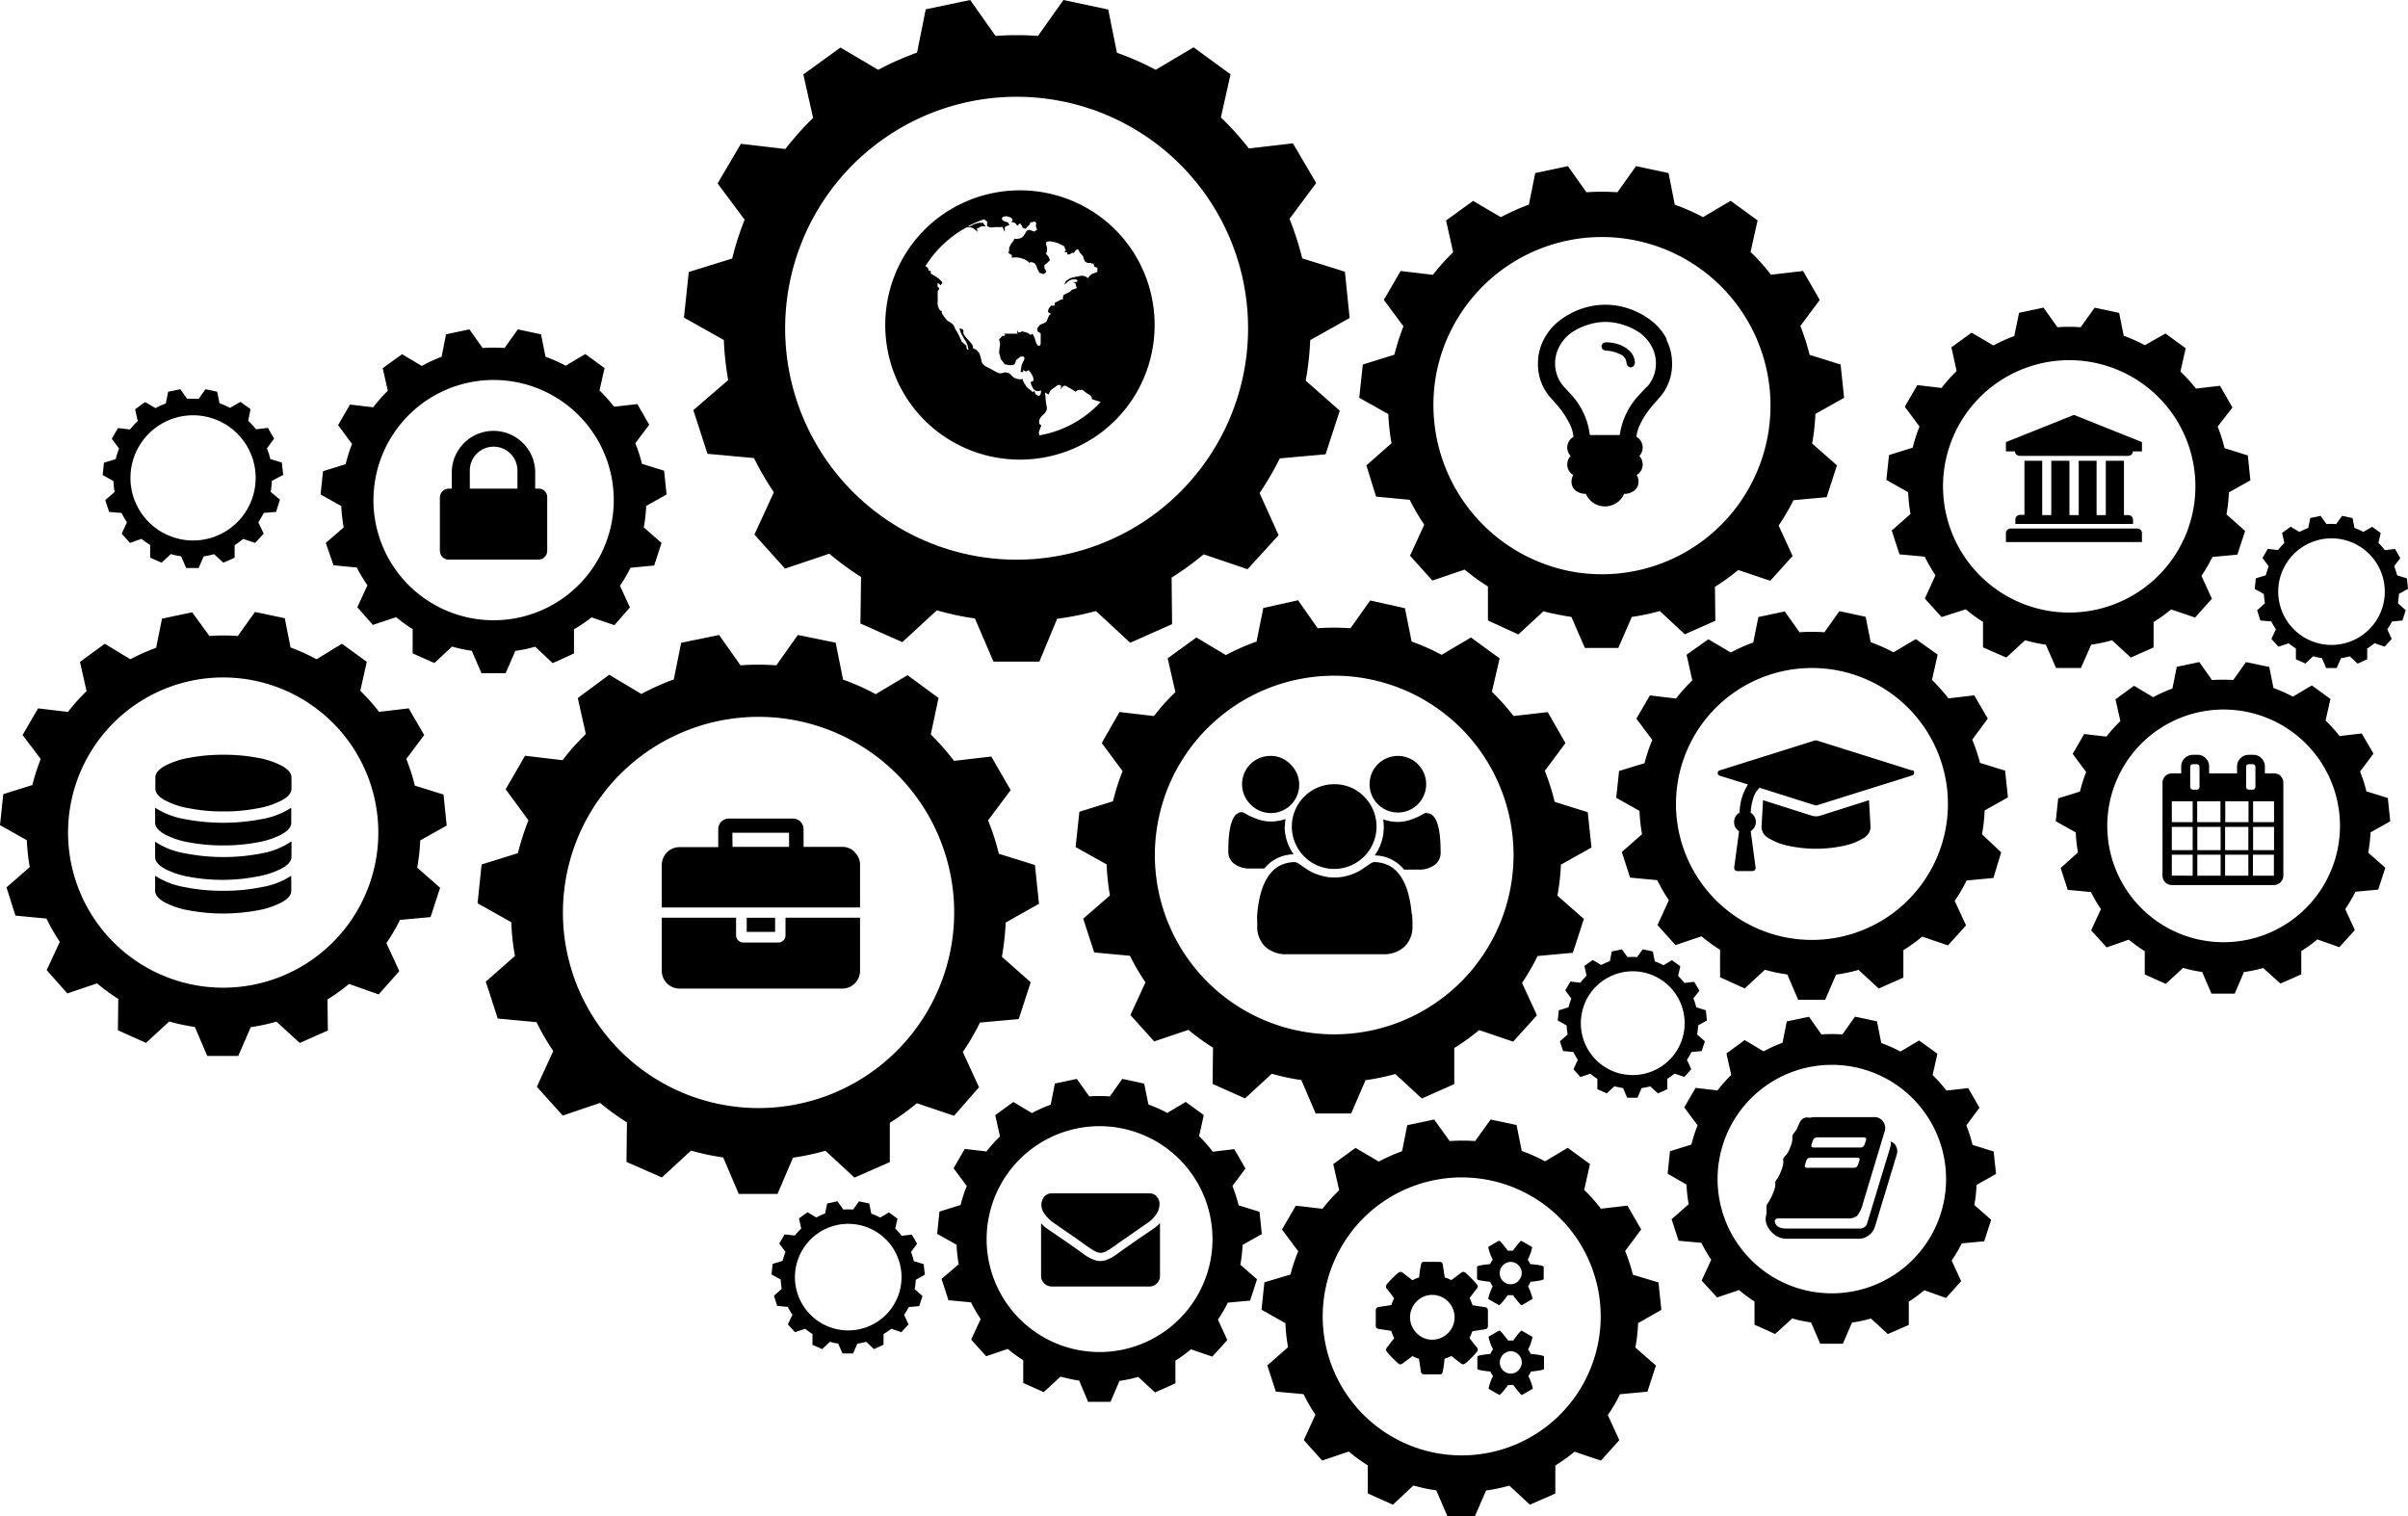 <svg xmlns="http://www.w3.org/2000/svg" viewBox="0 0 310.45 195.52" aria-labelledby="svg-gears-title svg-gears-desc">
  <title id="svg-gears-title">Remote-Learner Gears Graphic</title>
  <desc id="svg-gears-desc">A group of connected gears representing Remote-Learner&apos;s custom solutions.</desc>
    <g class="rl-gears">
        <path class="rl-gear" id="gear1" d="M142.88 1.24L144 6.8a37.33 37.33 0 0 1 5 2.2l4.88-2.9 4.77 3.48-1.25 5.56a37.34 37.34 0 0 1 3.61 4l5.68-.66 3 5.12-3.44 4.61a38.85 38.85 0 0 1 1.64 5.1l5.5 1.72L174 41l-5.08 2.85a39.1 39.1 0 0 1-.58 5.23l4.39 3.87-1.83 5.62-5.9.53a38.1 38.1 0 0 1-2.61 4.47l2.45 5.43-4 4.39-5.66-1.92a37.61 37.61 0 0 1-4.13 3l.06 6-5.4 2.4-4.42-4.09a37.53 37.53 0 0 1-5 1L134 85.3h-5.92l-2.39-5.56c-.82-.12-1.65-.26-2.47-.44s-1.64-.38-2.44-.61l-4.45 4.1-5.4-2.4.08-6a36.82 36.82 0 0 1-4.09-3l-5.71 1.92-3.95-4.39 2.51-5.45a37.21 37.21 0 0 1-2.56-4.41l-6-.55-1.82-5.63L93.88 49a38.41 38.41 0 0 1-.56-5.16l-5.14-2.89.62-5.88 5.6-1.74a37.51 37.51 0 0 1 1.6-5l-3.48-4.68 3-5.11 5.73.67a37.73 37.73 0 0 1 3.58-4l-1.26-5.61 4.78-3.47L113.23 9a37.93 37.93 0 0 1 5-2.22l1.12-5.58 5.73-1.2 3.27 4.63a38.41 38.41 0 0 1 5.47 0L137.1 0l5.78 1.23zm-18 70.27a29.84 29.84 0 1 0-23-35.4 29.83 29.83 0 0 0 23 35.4z"/>
        <path class="rl-gear" id="gear2" d="M107.75 82.91l.94 4.71a30.65 30.65 0 0 1 4.21 1.88l4.1-2.45 4 2.94-1 4.7a31.75 31.75 0 0 1 3 3.41l4.8-.56 2.5 4.33-2.91 3.9a32.31 32.31 0 0 1 1.39 4.31l4.65 1.45.52 5-4.29 2.41a35.15 35.15 0 0 1-.49 4.42l3.71 3.28-1.54 4.75-5 .45a30.26 30.26 0 0 1-2.21 3.79l2.09 4.55-3.22 3.68-4.79-1.62a31.86 31.86 0 0 1-3.49 2.52v5.07l-4.56 2-3.74-3.46a32.69 32.69 0 0 1-4.18.89l-2 4.67h-5l-2-4.7c-.69-.1-1.39-.22-2.09-.37s-1.38-.32-2.06-.51l-3.76 3.46-4.56-2 .06-5.1a31.78 31.78 0 0 1-3.46-2.51l-4.82 1.63-3.34-3.71 2.12-4.61a31.31 31.31 0 0 1-2.16-3.72l-5-.47-1.54-4.76 3.76-3.3a30 30 0 0 1-.47-4.36l-4.35-2.44.52-5 4.68-1.46a33.27 33.27 0 0 1 1.36-4.24l-2.94-4 2.5-4.32 4.84.57a30.34 30.34 0 0 1 3-3.37L74.49 90l4.05-3 4.15 2.47a31.91 31.91 0 0 1 4.18-1.87l.95-4.73 4.89-1 2.76 3.91a32.38 32.38 0 0 1 4.62 0l2.77-3.91 4.89 1zm-15.21 59.4a25.22 25.22 0 1 0-19.41-29.92 25.21 25.21 0 0 0 19.41 29.92z"/>
        <path class="rl-gear" id="gear3" d="M181.13 78.4l.86 4.31a29.33 29.33 0 0 1 3.87 1.72l3.78-2.24 3.7 2.7-1 4.3a30.69 30.69 0 0 1 2.8 3.13l4.4-.51 2.29 4-2.67 3.57a28.4 28.4 0 0 1 1.27 4l4.27 1.34.48 4.55-3.94 2.21a29.52 29.52 0 0 1-.45 4l3.41 3-1.42 4.36-4.55.42a29.15 29.15 0 0 1-2 3.47l1.92 4.17-3.07 3.4-4.38-1.49a27.72 27.72 0 0 1-3.21 2.31v4.65l-4.18 1.86-3.43-3.16a28.92 28.92 0 0 1-3.83.8l-1.85 4.29h-4.58l-1.85-4.31c-.64-.09-1.28-.2-1.92-.34s-1.27-.29-1.89-.47l-3.45 3.18-4.18-1.87.06-4.67a29.13 29.13 0 0 1-3.17-2.3l-4.42 1.49-3.06-3.4 1.94-4.22a28.39 28.39 0 0 1-2-3.42l-4.61-.43-1.42-4.35 3.45-3a29.48 29.48 0 0 1-.43-4l-4-2.24.49-4.55 4.33-1.35a29.39 29.39 0 0 1 1.24-3.89l-2.69-3.62 2.29-4 4.44.52a29.07 29.07 0 0 1 2.77-3.09l-1-4.35 3.7-2.69 3.81 2.27a28 28 0 0 1 3.95-1.74l.87-4.33 4.48-1 2.53 3.61a29.86 29.86 0 0 1 4.23 0l2.54-3.58 4.48 1zm-13.94 54.45a23.12 23.12 0 1 0-17.79-27.43 23.11 23.11 0 0 0 17.79 27.43z"/>
        <path class="rl-gear" id="gear4" d="M215.12 22.34l.8 4.05a26.53 26.53 0 0 1 3.64 1.61l3.56-2.11 3.48 2.53-.91 4.06a26.17 26.17 0 0 1 2.63 2.94l4.14-.48 2.15 3.73-2.5 3.36a28.25 28.25 0 0 1 1.19 3.72l4 1.25.45 4.29-3.7 2.08a27.74 27.74 0 0 1-.42 3.81l3.2 2.82-1.33 4.1-4.28.39a27.93 27.93 0 0 1-1.91 3.27l1.8 3.92-2.88 3.2-4.13-1.39a28 28 0 0 1-3 2.17l.05 4.37-3.94 1.75-3.22-3a27.56 27.56 0 0 1-3.61.76l-1.74 4h-4.31l-1.74-4c-.6-.09-1.2-.19-1.81-.32s-1.19-.22-1.78-.42l-3.25 3-3.92-1.8v-4.39a26.7 26.7 0 0 1-3-2.17l-4.16 1.41-2.88-3.2 1.83-4a27.7 27.7 0 0 1-1.87-3.21l-4.34-.41-1.25-4.03 3.24-2.85a27.72 27.72 0 0 1-.41-3.76l-3.75-2.11.46-4.28 4.07-1.27a29.46 29.46 0 0 1 1.17-3.66l-2.53-3.4 2.16-3.73 4.17.49a27.9 27.9 0 0 1 2.61-2.91l-.92-4.09 3.49-2.53 3.58 2.1a29.23 29.23 0 0 1 3.61-1.62l.82-4.07 4.21-.89 2.39 3.37a29.37 29.37 0 0 1 4 0l2.39-3.37 4.22.9zm-11.76 51.47a21.74 21.74 0 1 0-18.1-26.05 21.85 21.85 0 0 0 18.1 26.05z"/>
        <path class="rl-gear" id="gear5" d="M240.53 79.53l.65 3.27a21.38 21.38 0 0 1 2.93 1.3l2.89-1.7 2.81 2-.73 3.26a22.81 22.81 0 0 1 2.12 2.38l3.33-.39 1.74 3-2 2.71a22.29 22.29 0 0 1 1 3l3.24 1 .36 3.45-3 1.68a21.52 21.52 0 0 1-.34 3.07l2.47 2.34-1 3.3-3.45.32a21.53 21.53 0 0 1-1.54 2.63l1.46 3.16-2.33 2.58-3.32-1.13a23 23 0 0 1-2.43 1.75v3.53l-3.18 1.41-2.6-2.4a21.31 21.31 0 0 1-2.9.61l-1.4 3.25h-3.48l-1.4-3.27c-.48-.07-1-.15-1.45-.25s-1-.23-1.44-.36l-2.61 2.41-3.17-1.44v-3.54a22.92 22.92 0 0 1-2.4-1.74l-3.35 1.13-2.32-2.58 1.47-3.2a22.32 22.32 0 0 1-1.5-2.59l-3.5-.33-1.07-3.3 2.61-2.3a21.6 21.6 0 0 1-.33-3l-3-1.69.37-3.46 3.28-1a22.08 22.08 0 0 1 1-3l-2.05-2.74 1.74-3 3.37.4a22.31 22.31 0 0 1 2.1-2.34l-.74-3.3 2.81-2 2.89 1.71a22.89 22.89 0 0 1 2.9-1.3l.66-3.28 3.4-.72 1.9 2.69a21.5 21.5 0 0 1 3.21 0l1.93-2.72 3.4.73zM230 120.81A17.53 17.53 0 1 0 216.46 100 17.53 17.53 0 0 0 230 120.81z"/>
        <path class="rl-gear" id="gear6" d="M273.2 40.29l.6 3a20.27 20.27 0 0 1 2.72 1.22l2.66-1.51 2.61 1.9-.68 3a20.5 20.5 0 0 1 2 2.2l3.1-.36 1.61 2.79-1.91 2.47a20.45 20.45 0 0 1 .89 2.78l3 .94.33 3.21-2.77 1.55a21.22 21.22 0 0 1-.31 2.85l2.4 2.12-1 3.06-3.21.3a21 21 0 0 1-1.42 2.44l1.35 2.94-2.17 2.43-3.09-1.05a19.91 19.91 0 0 1-2.26 1.63v3.27l-2.94 1.31-2.42-2.23a20.41 20.41 0 0 1-2.69.57l-1.31 3h-3.22l-1.31-3q-.68-.1-1.35-.24c-.45-.1-.89-.21-1.33-.33l-2.42 2.23-3-1.31v-3.29a20.77 20.77 0 0 1-2.23-1.62l-3.11 1-2.16-2.39 1.37-3a22 22 0 0 1-1.39-2.4l-3.25-.3-1-3.07 2.42-2.13a21.75 21.75 0 0 1-.3-2.81l-2.81-1.58.34-3.21 3.05-.95a22.3 22.3 0 0 1 .88-2.73l-1.9-2.55 1.62-2.79 3.12.37a20.22 20.22 0 0 1 1.95-2.18l-.68-3.06 2.6-1.89 2.82 1.65a20.28 20.28 0 0 1 2.69-1.21l.62-3 3.15-.67 1.79 2.53a21 21 0 0 1 3 0l1.8-2.52 3.15.67zm-9.82 38.33a16.27 16.27 0 1 0-12.52-19.31 16.28 16.28 0 0 0 12.52 19.31z"/>
        <path class="rl-gear" id="gear7" d="M292.55 85.92l.56 2.79a20 20 0 0 1 2.5 1.11l2.44-1.45 2.4 1.75-.63 2.78a19.31 19.31 0 0 1 1.81 2l2.85-.33 1.52 2.59-1.73 2.32a18.49 18.49 0 0 1 .82 2.55l2.76.86.31 3-2.54 1.43a19.65 19.65 0 0 1-.3 2.62l2.21 1.94-.92 2.82-2.94.27a20 20 0 0 1-1.31 2.25l1.24 2.7-2 2.2-2.84-1a17.05 17.05 0 0 1-2.07 1.5v3l-2.69 1.19-2.22-2a18.83 18.83 0 0 1-2.48.52l-1.19 2.78h-3l-1.2-2.79c-.41-.06-.82-.13-1.24-.22s-.82-.19-1.22-.31l-2.23 2.06-2.71-1.21v-3a18.81 18.81 0 0 1-2.05-1.49l-2.86 1-2-2.2 1.26-2.74a17.26 17.26 0 0 1-1.28-2.2l-3-.28-.91-2.82 2.23-2a18.51 18.51 0 0 1-.28-2.58l-2.58-1.45.31-2.95 2.81-.87a19 19 0 0 1 .8-2.52l-1.74-2.34 1.48-2.56 2.87.33a18.9 18.9 0 0 1 1.8-2l-.63-2.81 2.39-1.74 2.47 1.47a19.15 19.15 0 0 1 2.48-1.12l.56-2.8 2.9-.61 1.64 2.32a20.88 20.88 0 0 1 2.74 0l1.64-2.32 2.9.62zm-9 35.23A15 15 0 1 0 272 103.4a15 15 0 0 0 11.53 17.75z"/>
        <path class="rl-gear" id="gear8" d="M303.3 66.79l.25 1.28a10 10 0 0 1 1.15.51l1.13-.66 1.1.8-.29 1.28a9.18 9.18 0 0 1 .83.93l1.31-.15.67 1.17-.79 1.05a8 8 0 0 1 .38 1.17l1.27.4.14 1.35-1.17.65a9.94 9.94 0 0 1-.13 1.21l1 .89-.41 1.33-1.35.13a8.2 8.2 0 0 1-.61 1l.57 1.24-.91 1-1.3-.44a7.84 7.84 0 0 1-.95.68V85l-1.24.56-1-.94a10.46 10.46 0 0 1-1.14.24l-.55 1.27h-1.36l-.55-1.28-.57-.1-.56-.14-1 .94L296 85v-1.38a10.72 10.72 0 0 1-.94-.68l-1.31.44-.91-1 .58-1.25a8.69 8.69 0 0 1-.59-1l-1.41-.13-.42-1.32 1-.9a9.41 9.41 0 0 1-.13-1.19l-1.18-.66.14-1.36 1.29-.4a9.07 9.07 0 0 1 .37-1.15l-.8-1.08.68-1.17 1.32.15a10.17 10.17 0 0 1 .82-.92l-.29-1.29 1.1-.8 1.13.67a11.64 11.64 0 0 1 1.14-.51l.26-1.28 1.33-.28.76 1.06a8.69 8.69 0 0 1 1.25 0l.76-1.06 1.33.28zM299.16 83a6.87 6.87 0 1 0-5.29-8.15 6.87 6.87 0 0 0 5.29 8.15z"/>
        <path class="rl-gear" id="gear9" d="M213.1 122.7l.25 1.25a8.67 8.67 0 0 1 1.12.5l1.09-.65 1.07.78-.28 1.25a8.66 8.66 0 0 1 .81.9l1.27-.14.67 1.14-.78 1a7.58 7.58 0 0 1 .37 1.14l1.24.39.13 1.31-1.13.64a9.67 9.67 0 0 1-.13 1.18l1 .86-.41 1.26-1.32.13a7.65 7.65 0 0 1-.58 1l.55 1.21-.88 1-1.27-.43a9.93 9.93 0 0 1-.93.67v1.34l-1.21.54-1-.91a8.09 8.09 0 0 1-1.11.23l-.53 1.24h-1.33l-.53-1.25a5.48 5.48 0 0 1-.56-.1 4.72 4.72 0 0 1-.54-.13l-1 .92-1.21-.54v-1.33a8.52 8.52 0 0 1-.91-.67l-1.28.43-.89-1 .56-1.22a9.75 9.75 0 0 1-.57-1l-1.33-.13-.41-1.26 1-.87a9 9 0 0 1-.13-1.16l-1.15-.65.14-1.31 1.25-.39a9.94 9.94 0 0 1 .36-1.13l-.78-1.05.66-1.14 1.29.15a8.57 8.57 0 0 1 .8-.9l-.28-1.26 1.07-.77 1.1.65a9.19 9.19 0 0 1 1.11-.5l.25-1.25 1.3-.27.73 1a8.42 8.42 0 0 1 1.23 0l.73-1 1.3.27zm-4 15.76a6.69 6.69 0 1 0-5.14-7.94 6.69 6.69 0 0 0 5.1 7.94z"/>
        <path class="rl-gear" id="gear10" d="M242 131.73l.54 2.75a17.67 17.67 0 0 1 2.47 1.1l2.41-1.43 2.36 1.71-.62 2.75a18.61 18.61 0 0 1 1.78 2l2.81-.32 1.45 2.53-1.69 2.27a20 20 0 0 1 .8 2.52l2.72.85.31 2.9-2.51 1.41a19.19 19.19 0 0 1-.29 2.59l2.17 1.91-.9 2.77-2.9.27a18 18 0 0 1-1.29 2.21l1.22 2.66-1.95 2.17-2.8-1a18.16 18.16 0 0 1-2 1.47v3l-2.7 1.18-2.18-2a18.25 18.25 0 0 1-2.44.52l-1.18 2.73h-2.92l-1.18-2.75c-.41-.05-.82-.13-1.22-.21s-.81-.19-1.21-.3l-2.2 2-2.66-1.19v-3a18.64 18.64 0 0 1-2-1.47l-2.82.95-2-2.17 1.24-2.69a18.22 18.22 0 0 1-1.27-2.18l-2.94-.27-.9-2.78 2.2-1.93a19.35 19.35 0 0 1-.28-2.54l-2.43-1.39.3-2.9 2.76-.86a18.41 18.41 0 0 1 .8-2.48l-1.72-2.31 1.46-2.52 2.83.33a17.4 17.4 0 0 1 1.77-2l-.62-2.77 2.36-1.72 2.43 1.45a19.14 19.14 0 0 1 2.44-1.1l.55-2.76 2.86-.6 1.61 2.28a18.73 18.73 0 0 1 2.7 0l1.62-2.29 2.86.61zm-8.89 34.7A14.73 14.73 0 1 0 221.75 149a14.74 14.74 0 0 0 11.34 17.43z"/>
        <path class="rl-gear" id="gear11" d="M195.52 145.05l.67 3.34a21.78 21.78 0 0 1 3 1.34l2.93-1.74 2.87 2.09-.75 3.34a21.58 21.58 0 0 1 2.16 2.42l3.42-.4 1.77 3.08-2.07 2.77a22.76 22.76 0 0 1 1 3.06l3.3 1 .37 3.53-3 1.71a21.38 21.38 0 0 1-.35 3.15l2.65 2.32-1.1 3.37-3.53.33a21.73 21.73 0 0 1-1.57 2.69l1.48 3.23-2.37 2.64-3.4-1.15a23.89 23.89 0 0 1-2.48 1.78v3.61l-3.28 1.44-2.65-2.46a21.18 21.18 0 0 1-3 .63l-1.44 3.32h-3.54l-1.44-3.34c-.5-.07-1-.15-1.49-.26s-1-.23-1.46-.36l-2.64 2.47-3.24-1.45v-3.62a21.57 21.57 0 0 1-2.45-1.78l-3.43 1.16-2.37-2.64 1.5-3.27a22.49 22.49 0 0 1-1.53-2.65l-3.58-.33-1.09-3.38 2.67-2.35a22.64 22.64 0 0 1-.34-3.09l-3.08-1.74.37-3.53 3.36-1a22.48 22.48 0 0 1 1-3l-2.09-2.81 1.78-3.07 3.44.4a22.2 22.2 0 0 1 2.15-2.39l-.76-3.37 2.87-2.09 3 1.76a22 22 0 0 1 3-1.33l.67-3.36 3.47-.73 2 2.78a22.44 22.44 0 0 1 3.28 0l2-2.78 3.47.74zm-10.81 42.2A17.92 17.92 0 1 0 170.92 166a17.92 17.92 0 0 0 13.79 21.25z"/>
        <path class="rl-gear" id="gear12" d="M147.51 139.69l.55 2.71a19 19 0 0 1 2.43 1.09l2.38-1.42 2.33 1.7-.61 2.72a16.41 16.41 0 0 1 1.76 2l2.78-.33 1.44 2.5-1.68 2.25a19.52 19.52 0 0 1 .8 2.49l2.69.84.3 2.87-2.48 1.39a18.75 18.75 0 0 1-.29 2.56l2.15 1.88-.89 2.75-2.87.26a17 17 0 0 1-1.28 2.19l1.21 2.63-1.93 2.14-2.76-.94a19.18 19.18 0 0 1-2 1.46v2.92l-2.63 1.18-2.16-2a19.62 19.62 0 0 1-2.42.51l-1.16 2.7h-2.89l-1.15-2.74c-.41-.06-.81-.13-1.21-.22s-.8-.18-1.19-.29l-2.17 2-2.64-1.18v-2.94a17.87 17.87 0 0 1-2-1.45l-2.78.94-1.93-2.14 1.22-2.66a20 20 0 0 1-1.25-2.15l-2.9-.27-.89-2.75 2.21-1.89a17.36 17.36 0 0 1-.27-2.51l-2.51-1.41.3-2.87 2.73-.85a18 18 0 0 1 .79-2.45l-1.7-2.28 1.44-2.5 2.8.33a18.94 18.94 0 0 1 1.74-1.94l-.61-2.74 2.33-1.7 2.4 1.43a18 18 0 0 1 2.42-1.08l.54-2.73 2.83-.6 1.6 2.26a19.68 19.68 0 0 1 2.66 0l1.6-2.26 2.82.61zM138.73 174a14.56 14.56 0 1 0-11.21-17.27A14.55 14.55 0 0 0 138.73 174z"/>
        <path class="rl-gear" id="gear13" d="M112.07 155.19l.26 1.28a10.83 10.83 0 0 1 1.15.51l1.12-.66 1.11.8-.29 1.28a8.11 8.11 0 0 1 .83.93l1.31-.15.68 1.18-.79 1.06a8.07 8.07 0 0 1 .37 1.18l1.27.39.14 1.36-1.17.66a8.3 8.3 0 0 1-.13 1.2l1 .89-.42 1.3-1.35.12a9.69 9.69 0 0 1-.6 1l.57 1.24-.92 1-1.3-.44a9.11 9.11 0 0 1-1 .68v1.38l-1.24.56-1-.94a10.46 10.46 0 0 1-1.14.24l-.55 1.27h-1.36l-.56-1.28-.57-.1-.49-.13-1 .94-1.25-.55V172a9.4 9.4 0 0 1-.94-.68l-1.32.44-.91-1 .58-1.26a7.83 7.83 0 0 1-.59-1l-1.37-.13-.42-1.3 1-.9a7.87 7.87 0 0 1-.12-1.19l-1.19-.66.14-1.36 1.29-.4a8.58 8.58 0 0 1 .37-1.15l-.8-1.08.68-1.18 1.32.15a9 9 0 0 1 .83-.91l-.29-1.3 1.1-.8 1.13.68a9.74 9.74 0 0 1 1.14-.52l.26-1.28 1.33-.29.76 1.07a8.83 8.83 0 0 1 1.26 0l.75-1.06 1.33.28zm-4.14 16.19a6.87 6.87 0 1 0-5.29-8.15 6.86 6.86 0 0 0 5.29 8.15z"/>
        <path class="rl-gear" id="gear14" d="M36.72 79.74l.74 3.74A25.84 25.84 0 0 1 40.81 85l3.27-2 3.21 2.33-.84 3.73a26 26 0 0 1 2.42 2.72l3.82-.45 2 3.44-2.31 3.09a24 24 0 0 1 1.1 3.43l3.7 1.15.41 4-3.41 1.91a26.5 26.5 0 0 1-.39 3.52l2.95 2.59-1.23 3.78-3.94.36a25.67 25.67 0 0 1-1.75 3l1.66 3.61-2.66 3-3.82-1.35a24.76 24.76 0 0 1-2.78 2l.05 4-3.63 1.61-3-2.75a24.67 24.67 0 0 1-3.31.71l-1.61 3.71h-4l-1.6-3.73c-.55-.08-1.11-.18-1.66-.3s-1.1-.25-1.64-.41l-3 2.76-3.62-1.62.05-4.05a24.55 24.55 0 0 1-2.74-2l-3.83 1.29-2.66-3 1.69-3.65a25 25 0 0 1-1.72-3l-4-.38-1.15-3.64 3-2.62a24.91 24.91 0 0 1-.38-3.46L0 106.39l.42-4 3.75-1.17a26.35 26.35 0 0 1 1.08-3.36l-2.34-3.09 2-3.44 3.85.46a24.53 24.53 0 0 1 2.4-2.68l-.85-3.77 3.2-2.34 3.3 2a25.25 25.25 0 0 1 3.32-1.48l.76-3.76 3.88-.82L27 82a24.84 24.84 0 0 1 3.66 0l2.21-3.1 3.88.82zm-12.09 47.17a20 20 0 1 0-15.41-23.76 20 20 0 0 0 15.41 23.76z"/>
        <path class="rl-gear" id="gear15" d="M69.76 43.14l.57 2.86a19.54 19.54 0 0 1 2.6 1.15l2.53-1.5 2.48 1.81-.65 2.88a20.73 20.73 0 0 1 1.88 2.1l3-.34 1.53 2.66-1.79 2.39a18.59 18.59 0 0 1 .85 2.65l2.86.89.32 3.06-2.63 1.48A19.54 19.54 0 0 1 83 68l2.29 2-.95 2.91-3.05.29a19.84 19.84 0 0 1-1.36 2.32l1.28 2.8-2 2.28-2.94-1A20.57 20.57 0 0 1 74 81.14v3.11l-2.75 1.25L69 83.38a18.48 18.48 0 0 1-2.56.54l-1.25 2.87h-3.12l-1.24-2.88c-.43-.07-.85-.14-1.28-.23s-.85-.2-1.27-.32L56 85.49l-2.8-1.25v-3.13a19.24 19.24 0 0 1-2.13-1.54l-3 1-2-2.28 1.3-2.83A20.07 20.07 0 0 1 46 73.17l-3-.29L42 70l2.31-2a21.53 21.53 0 0 1-.31-2.75l-2.67-1.5.32-3 2.91-.9a20.35 20.35 0 0 1 .83-2.61l-1.8-2.43 1.53-2.65 3 .35A19.32 19.32 0 0 1 50 50.38l-.66-2.91 2.49-1.8 2.55 1.51A21.18 21.18 0 0 1 56.93 46l.58-2.9 3-.64 1.71 2.41a19.09 19.09 0 0 1 2.83 0l1.71-2.4 3 .64zm-9.35 36.49a15.49 15.49 0 1 0-11.92-18.38 15.48 15.48 0 0 0 11.92 18.38z"/>
        <path class="rl-gear" id="gear16" d="M28 50.49l.3 1.5a10.25 10.25 0 0 1 1.35.6l1.35-.78 1.3.94-.3 1.5a9.2 9.2 0 0 1 1 1.1l1.54-.18.8 1.38-.93 1.25a9.62 9.62 0 0 1 .44 1.38l1.49.46.17 1.59-1.46.77a11.6 11.6 0 0 1-.15 1.42l1.19 1-.5 1.58-1.59.13a10.3 10.3 0 0 1-.7 1.21l.7 1.46-1.11 1.2-1.53-.52a9.77 9.77 0 0 1-1.11.8v1.62l-1.46.65-1.19-1.1a10.29 10.29 0 0 1-1.34.28l-.65 1.5H24l-.65-1.51-.67-.11-.66-.17-1.2 1.11-1.46-.65v-1.63a9.77 9.77 0 0 1-1.11-.8l-1.49.53-1.07-1.19.68-1.48a8.78 8.78 0 0 1-.69-1.19L14.07 66l-.5-1.52 1.21-1.05a9.36 9.36 0 0 1-.15-1.4l-1.39-.78.16-1.59 1.52-.47a10.25 10.25 0 0 1 .43-1.36l-.94-1.26.8-1.38 1.55.18a9.1 9.1 0 0 1 1-1.08l-.34-1.52 1.29-.94 1.33.79a10.73 10.73 0 0 1 1.34-.6l.3-1.51 1.56-.33.89 1.25a12.18 12.18 0 0 1 1.48 0l.88-1.25 1.57.34zm-4.87 19A8.07 8.07 0 1 0 17 59.92a8.06 8.06 0 0 0 6.16 9.57z"/>
    </g>
    <g class="rl-gears-icons">
        <path class="cls-2 gear-blue" d="M70.21 63.3a1.07 1.07 0 0 0-.81-.3H69v-2.3a5.38 5.38 0 0 0-10.75 0V63h-.39a1.16 1.16 0 0 0-1.15 1.15V71a1.14 1.14 0 0 0 1.15 1.15H69.4A1.14 1.14 0 0 0 70.55 71v-6.89a1.07 1.07 0 0 0-.34-.81m-9.64-2.64a3.07 3.07 0 0 1 6.14 0V63h-6.14z"/>
        <path class="cls-2 gear-blue" d="M214.9 43.75a7.25 7.25 0 0 0-2-2.4 9.75 9.75 0 0 0-2.77-1.51 9.35 9.35 0 0 0-6.32 0 9.89 9.89 0 0 0-2.77 1.51 7.25 7.25 0 0 0-2 2.4 6.61 6.61 0 0 0-.76 3.13 6.45 6.45 0 0 0 1.75 4.53c.5.56.93 1.05 1.26 1.48a11.63 11.63 0 0 1 1 1.61 4.88 4.88 0 0 1 .57 1.82 1.59 1.59 0 0 0-.37 2.47 1.58 1.58 0 0 0-.43 1.09 1.56 1.56 0 0 0 .77 1.37 1.56 1.56 0 0 0-.22.8 1.42 1.42 0 0 0 .53 1.2 2.06 2.06 0 0 0 1.31.42 2.81 2.81 0 0 0 1 1.19 2.73 2.73 0 0 0 2.94 0 2.74 2.74 0 0 0 1-1.19 2.06 2.06 0 0 0 1.31-.42 1.43 1.43 0 0 0 .54-1.2 1.57 1.57 0 0 0-.23-.8 1.56 1.56 0 0 0 .77-1.37 1.58 1.58 0 0 0-.43-1.09 1.59 1.59 0 0 0-.37-2.47 4.73 4.73 0 0 1 .58-1.82 10.77 10.77 0 0 1 1-1.61c.34-.43.76-.92 1.26-1.48a6.45 6.45 0 0 0 1.75-4.53 6.61 6.61 0 0 0-.76-3.13m-2.56 6.17c-.11.13-.29.32-.52.56l-.51.56a9.3 9.3 0 0 0-2.39 5.05h-3.86a9.35 9.35 0 0 0-2.29-5.09l-.52-.56c-.23-.24-.41-.43-.52-.56a4.51 4.51 0 0 1-1.15-3 4.7 4.7 0 0 1 .58-2.27 5.18 5.18 0 0 1 1.53-1.72 7.82 7.82 0 0 1 2.08-1 7.21 7.21 0 0 1 4.62 0 7.82 7.82 0 0 1 2.08 1 5.18 5.18 0 0 1 1.53 1.72 4.59 4.59 0 0 1 .58 2.27 4.51 4.51 0 0 1-1.15 3m-2.19-4.57a3.67 3.67 0 0 0-1.48-.91 5.42 5.42 0 0 0-1.68-.27l-.38.16-.16.38.16.38.38.16a4.16 4.16 0 0 1 1.8.43 1.31 1.31 0 0 1 .91 1.2l.16.38.38.16.38-.16.16-.38a2.12 2.12 0 0 0-.63-1.53"/>
        <path class="cls-2 gear-blue" d="M110.21 109.87a2.19 2.19 0 0 0-1.61-.68h-5v-2.28a1.37 1.37 0 0 0-1.37-1.37H94a1.35 1.35 0 0 0-1 .4 1.31 1.31 0 0 0-.4 1v2.28h-5a2.3 2.3 0 0 0-2.28 2.29V117h25.56v-5.48a2.17 2.17 0 0 0-.67-1.61m-13.94 10.24h3.66v-1.82h-3.66zm5-1.83v2.29a.89.89 0 0 1-.27.64.87.87 0 0 1-.64.27h-4.54a.92.92 0 0 1-.92-.91v-2.29h-9.58v6.85a2.29 2.29 0 0 0 2.28 2.29h21a2.29 2.29 0 0 0 2.28-2.29v-6.85zm-6.85-10.95h7.31v1.82h-7.29z"/>
        <path class="cls-2 gear-blue" d="M294.06 100.07a1.14 1.14 0 0 0-.84-.35H292v-.9a1.44 1.44 0 0 0-.44-1.06 1.42 1.42 0 0 0-1.06-.44h-.6a1.5 1.5 0 0 0-1.49 1.5v.9h-3.6v-.9a1.44 1.44 0 0 0-.44-1.06 1.42 1.42 0 0 0-1.06-.44h-.6a1.5 1.5 0 0 0-1.5 1.5v.9H280a1.15 1.15 0 0 0-.85.35 1.18 1.18 0 0 0-.35.84v12a1.18 1.18 0 0 0 .35.84 1.16 1.16 0 0 0 .85.36h13.18a1.23 1.23 0 0 0 1.2-1.2v-12a1.15 1.15 0 0 0-.36-.84m-3.33 1.65l-.21.09h-.6l-.21-.09-.09-.21v-2.69l.09-.21.21-.09h.6l.21.09.09.21v2.69zm-.21 1.59h2.7V106h-2.7zm-3.59 0h3V106h-3zm3.59 3.3h2.7v3h-2.7zm-7-4.89l-.21.09h-.6l-.21-.09-.09-.21v-2.69l.09-.21.21-.09h.6l.21.09.09.21v2.69zm3.39 4.89h3v3h-3zm3.59 3.59h2.7v2.7h-2.7zm-7.19-6.89h3V106h-3zm3.6 6.89h3v2.7h-3zm-6.87-6.89h2.69V106H280zm3.29 3.3h3v3h-3zm-3.29 0h2.69v3H280zm3.29 3.59h3v2.7h-3zm-3.29 0h2.69v2.7H280z"/>
        <path class="cls-2 gear-teal" d="M197.29 163a2.5 2.5 0 0 0-.33-.58 6.27 6.27 0 0 0 .57-1.56v-.08c-.9-.53-1.37-.79-1.4-.79h-.07a11.25 11.25 0 0 0-1 1.26h-.67c-.11-.15-.31-.41-.59-.76s-.46-.52-.52-.52a2.33 2.33 0 0 0-.34.18l-.67.38-.39.23v.08a6.27 6.27 0 0 0 .57 1.56 3 3 0 0 0-.34.58c-1.12.11-1.68.23-1.68.35v1.58c0 .12.56.24 1.68.35a3.21 3.21 0 0 0 .34.59 6.27 6.27 0 0 0-.57 1.56v.07c.92.54 1.38.8 1.4.8s.23-.17.52-.53.48-.6.59-.76h.67c.11.16.3.41.59.76s.46.53.52.53.48-.26 1.4-.8v-.07a6.27 6.27 0 0 0-.57-1.56 3.84 3.84 0 0 0 .33-.59c1.13-.11 1.69-.23 1.69-.35v-1.58c0-.12-.56-.24-1.69-.35m0 11.56a2.58 2.58 0 0 0-.33-.54 6.27 6.27 0 0 0 .57-1.56v-.08c-.9-.52-1.37-.79-1.4-.79h-.07a10.4 10.4 0 0 0-1 1.26h-.67c-.11-.16-.31-.41-.59-.76s-.46-.53-.52-.53a2.33 2.33 0 0 0-.34.18l-.67.39-.39.22v.08a6.27 6.27 0 0 0 .57 1.56 3 3 0 0 0-.34.59c-1.12.11-1.68.23-1.68.35v1.58c0 .12.56.23 1.68.35a2.84 2.84 0 0 0 .34.58 6.27 6.27 0 0 0-.57 1.56v.08c.92.53 1.38.8 1.4.8s.23-.18.52-.53.48-.61.59-.77h.67c.11.16.3.42.59.77s.46.53.52.53l1.4-.8v-.08a6.27 6.27 0 0 0-.57-1.56 3.33 3.33 0 0 0 .33-.58c1.13-.12 1.69-.23 1.69-.35v-1.58c0-.12-.56-.24-1.69-.35m-5.61-5.89l-.2-.12-1.71-.26a7.94 7.94 0 0 0-.38-.92c.11-.17.28-.39.5-.68s.39-.49.48-.61l.08-.21c0-.21-.55-.81-1.63-1.81l-.24-.09-.22.08-1.33 1a4.38 4.38 0 0 0-.85-.35l-.26-1.73-.11-.2-.23-.08h-2.1a.34.34 0 0 0-.34.27 14 14 0 0 0-.26 1.74 4.54 4.54 0 0 0-.86.36l-1.3-1-.24-.08c-.14 0-.44.22-.89.67a10.85 10.85 0 0 0-.93 1l-.07.23.07.22c.43.51.76.94 1 1.3a5 5 0 0 0-.36.86l-1.75.27-.18.12-.08.22V171l.08.22.19.1 1.72.27a5.81 5.81 0 0 0 .39.93l-.53.69c-.23.29-.39.49-.46.6l-.08.21c0 .2.54.81 1.62 1.81l.24.09.23-.08 1.33-1a4.59 4.59 0 0 0 .84.35l.26 1.73.12.2.22.08h2.1a.33.33 0 0 0 .34-.27 13 13 0 0 0 .26-1.75 5.45 5.45 0 0 0 .87-.35l1.3 1 .23.08c.15 0 .44-.23.89-.68a9.52 9.52 0 0 0 .93-1l.08-.21-.08-.23c-.42-.5-.76-.93-1-1.29a8 8 0 0 0 .36-.86l1.75-.27.18-.12.08-.22v-2.09zm4-3.51a1.43 1.43 0 0 1-1 .42 1.4 1.4 0 0 1-1-.42 1.45 1.45 0 0 1 1-2.46 1.4 1.4 0 0 1 1 .42 1.43 1.43 0 0 1 .43 1 1.39 1.39 0 0 1-.42 1m0 11.56a1.43 1.43 0 0 1-1 .42 1.4 1.4 0 0 1-1-.42 1.46 1.46 0 0 1 1-2.47 1.41 1.41 0 0 1 1 .43 1.43 1.43 0 0 1 .43 1 1.39 1.39 0 0 1-.42 1m-11.14-3.91a2.75 2.75 0 0 1-2-.85 2.87 2.87 0 0 1 0-4.08 2.75 2.75 0 0 1 2-.85 2.89 2.89 0 1 1 0 5.78"/>
        <path class="cls-2 gear-teal" d="M133.92 55.77l.16-.48.18-.47c-.25-.06-.34-.25-.27-.59s.25-.52.65-.9a1 1 0 0 0 .27-1.08 7.8 7.8 0 0 1-.11-.86c0-.38-.06-.64-.09-.8l.22.13.25.14.12-.24.13-.27.19-.17.2-.13.2-.14.26-.2.27-.1.24.1V50.53v-.3l.14-.33.26-.16h.22l.24.16.25.12.81.5v-.06l.09-.06.12-.07.13-.06H139.54l.17.1.15.13.16.13.25.16.28.18.18.2.06.3.54.18.28.08.29.1a14 14 0 0 1-7.9 4.3zm4.7-19.77c.33.09.38.21.16.36h-.5l.34.13.07.21.13.45-.7.25v.09l-.38.25-.29.12-.34.2-.07.27v.27h-.19l-.41.21-.47.24v.36h-.48l-.16.22-.17.25-.05.36.1.05.17.11.11.07-.24.2-.34.79-.28.19-.35.14-.19.08-.34.42v.42l.42.27v1.37l-.1.21h-.25c-.12-.07-.27-.4-.43-1l-.27-.54-.2.14h-.11l-.12-.11-.16-.12-.4-.11-.35-.12c-.36.27-.58.21-.65-.2v.3l.06.22h-1.77l.09.07.09.07-.06.14H129.24l-.22.24-.21.22.13.55-.07.56-.06.6.22.84.51.66.54.11h.54l.2-.16.12-.26.06-.24.59-.45h.4l.1.22-.09.28-.17.33-.12.27-.08.51-.06.39h.34v-.27l.36.21.36-.18.27.34.25.45.09.29v.29l-.22.08-.12.06v.17l.06.2.09.19.06.12a.77.77 0 0 0 1.11.41c0 .44-.11.67-.32.72l-.41-.23-.15-.45-.16.2-.41-.33-.41-.34-.12-.19-.2-.33-.18-.35v-.17a1.55 1.55 0 0 1-1.25-.25l-.48-.48-.53-.13-.3.08-.33.06-.36-.09-.49-.26-.42-.24-.29-.15-.36-.18-.29-.22-.19-.3-.11-.55-.18-.59-.39-.45-.45-.22v-.31l-.32-.44-.27-.29-.38-.43-.27-.42V42.53l-.17-.09-.19-.08h-.14l.1.33.13.35.38.66a2.63 2.63 0 0 1 .54 1.4l-.18-.05-.07-.25v-.22l-.35-.3-.35-.31h.06l-.23-.52-.22-.45-.32-.53-.22-.51-.23-.24-.34-.22-.27-.17-.18-.21c-.5-.6-.65-.92-.45-1-.2 0-.36-.1-.49-.44a1.34 1.34 0 0 1-.12-.78v-1.34l.22-.36-.24-.28v-.42l.2.09.21.2.22-.4-.47-.47a8.37 8.37 0 0 0-1-.62l-.07-.43-.26.07v-.25l-.12-.2-.27-.18a14.37 14.37 0 0 1 5.31-5h.5l.34.11.33.25.26.23-.11-.41.49-.27a1.24 1.24 0 0 1 .68 0l-.45-.57-.11.12c-.13-.11-.44-.05-1 .15l-.23.13-.29.15h-.28a13.79 13.79 0 0 1 2.13-.93l.23.19.24.22h-.09v.46l.31.18h.46l.36-.05h.23c.48.05.67 0 .57-.13l.16.37.2.4v-.64l.14-.09.26-.1.19-.08-.18-.32-.19-.06-.26-.09-.24-.13-.11-.18.12-.26.44-.09.46.12c.41.22.47.42.19.6l.54.18.25.34.36-.34.22.31.12.31.36.11.37-.4.22-.24v-.18l.61-.11.18.2-.06.39.17.45-.36.25-.32-.11-.33-.13-.32.13-.23.38-.26.39a1.42 1.42 0 0 1-1.14.25v.13l-.21.31-.16.19-.27.52v.3l-.09.4.43.27v.34a2.68 2.68 0 0 1 1.31.09c.54.19.85.39.92.59q.13-.21.66 0a1.18 1.18 0 0 1 .36.68l.31.59.46.14h.07l.15-.08.12-.09.08-.1v-.09l-.24-.37v-.42l.36-.27.36-.36-.22-.49-.32-.35.15-.27.02-.43-.07-.28-.09-.32.1-.23a1.35 1.35 0 0 1 .74 0 2.82 2.82 0 0 1 .77.21l.29.14.4.19.19.19h-.11l.19.32-.17.27.36.07v.25h.19l.19-.06.11-.08.1-.07h.24l.1-.11.17-.23.16-.11h.12l.1.13.06.14.06.13.22.24.21.24.09.33.18.38.34.16h.46l.11.18.13-.18.15.47.39.16v.5l-.34.17-.34.1-.33.27-.21.3a1.11 1.11 0 0 0-1.16-.25 5.67 5.67 0 0 0-1.17.27l-.5.34-.08.16-.11.24-.1.12.3-.22.22-.21a1.18 1.18 0 0 1 1-.27m-22.2-2.86a17.46 17.46 0 0 0 0 17.43 17.23 17.23 0 0 0 6.32 6.31 17.46 17.46 0 0 0 17.43 0 17.31 17.31 0 0 0 6.32-6.31 17.46 17.46 0 0 0 0-17.43 17.33 17.33 0 0 0-6.32-6.32 17.46 17.46 0 0 0-17.43 0 17.26 17.26 0 0 0-6.32 6.32"/>
        <path class="cls-2 gear-teal" d="M246.48 99.33l-12.3-3.87H234l-12.3 3.87a.33.33 0 0 0-.24.34.34.34 0 0 0 .24.34l3.66 1.14a6.78 6.78 0 0 0-1.08 3.62 1.35 1.35 0 0 0-.71 1.22 1.31 1.31 0 0 0 .64 1.17l-.64 4.76.09.27.26.12H226l.26-.12.09-.27-.64-4.76a1.39 1.39 0 0 0 0-2.37 7 7 0 0 1 .37-2 2.74 2.74 0 0 1 .78-1.22l7.16 2.26h.22l12.3-3.86a.34.34 0 0 0 .24-.34.33.33 0 0 0-.24-.34m-11.88 5.88a1.8 1.8 0 0 1-1.06 0l-6.3-2-.2 3.47a1.68 1.68 0 0 0 .9 1.41 7.62 7.62 0 0 0 2.58 1 16.77 16.77 0 0 0 7.1 0 7.62 7.62 0 0 0 2.58-1 1.68 1.68 0 0 0 .9-1.41l-.2-3.47z"/>
        <path class="cls-2 gear-teal" d="M180.22 97.46a3.65 3.65 0 0 0-2.58 6.23 3.65 3.65 0 0 0 5.16 0 3.65 3.65 0 0 0-2.58-6.23m3.71 7.3a3 3 0 0 0-.62.3 9.61 9.61 0 0 1-1.39.61 5.12 5.12 0 0 1-1.7.3 5.66 5.66 0 0 1-1.89-.33 8.86 8.86 0 0 1 .07 1 6.28 6.28 0 0 1-1.16 3.65 4.93 4.93 0 0 1 3.78 1.83h1.91a3.31 3.31 0 0 0 2-.58 1.94 1.94 0 0 0 .8-1.69q0-5-1.77-5M172 101.11a5.46 5.46 0 1 0 3.87 1.6 5.28 5.28 0 0 0-3.87-1.6m-8.22-3.65a3.65 3.65 0 0 0-2.58 6.23 3.65 3.65 0 1 0 5.16-5.16 3.48 3.48 0 0 0-2.58-1.07M182 117.85a13.46 13.46 0 0 0-.2-1.55 12.13 12.13 0 0 0-.38-1.55 7.43 7.43 0 0 0-.61-1.39 5 5 0 0 0-.89-1.16 3.66 3.66 0 0 0-1.22-.76 4.29 4.29 0 0 0-1.59-.29 1.81 1.81 0 0 0-.61.31l-1 .68a6.13 6.13 0 0 1-1.53.69 6.13 6.13 0 0 1-3.85 0 6.13 6.13 0 0 1-1.53-.69l-1-.68a1.81 1.81 0 0 0-.61-.31 4.29 4.29 0 0 0-1.59.29 3.66 3.66 0 0 0-1.22.76 5 5 0 0 0-.89 1.16 7.43 7.43 0 0 0-.61 1.39 12.13 12.13 0 0 0-.38 1.55c-.1.55-.16 1.07-.2 1.55s0 1 0 1.48a3.56 3.56 0 0 0 1 2.7 3.87 3.87 0 0 0 2.77 1h12.47a3.87 3.87 0 0 0 2.77-1 3.56 3.56 0 0 0 1-2.7c0-.51 0-1-.05-1.48m-16.39-11.26a8.86 8.86 0 0 1 .07-1 5.61 5.61 0 0 1-1.89.33 5.12 5.12 0 0 1-1.7-.3 10.13 10.13 0 0 1-1.39-.61 2.73 2.73 0 0 0-.62-.3q-1.77 0-1.77 5a1.94 1.94 0 0 0 .8 1.69 3.31 3.31 0 0 0 2 .58H163a4.93 4.93 0 0 1 3.78-1.83 6.28 6.28 0 0 1-1.16-3.65"/>
        <path class="cls-2 gear-darkblue" d="M259.24 68.14a.6.6 0 0 0-.44.17.53.53 0 0 0-.19.41v1.17h17.54v-1.17a.53.53 0 0 0-.19-.41.6.6 0 0 0-.44-.17zm1.76-1.76h-.54a.64.64 0 0 0-.45.18.54.54 0 0 0-.18.41v.58H275V67a.54.54 0 0 0-.18-.41.64.64 0 0 0-.45-.18h-.54v-7h-2.34v7h-1.19v-7H268v7h-1.2v-7h-2.34v7h-1.17v-7H261zM258.61 57v1.2h1.17a.57.57 0 0 0 .18.41.68.68 0 0 0 .45.17h13.94a.68.68 0 0 0 .45-.17.57.57 0 0 0 .18-.41h1.17V57l-8.77-3.51z"/>
        <path class="cls-2 gear-darkblue" d="M21.21 98.77c-.78.45-1.18.93-1.18 1.46v1.46c0 .53.4 1 1.18 1.46a10.46 10.46 0 0 0 3.2 1.07 22.41 22.41 0 0 0 4.4.4 22.31 22.31 0 0 0 4.39-.4 10.46 10.46 0 0 0 3.2-1.07c.79-.45 1.18-.93 1.18-1.46v-1.46c0-.53-.39-1-1.18-1.46a10.46 10.46 0 0 0-3.2-1.07 23.13 23.13 0 0 0-4.39-.39 23.24 23.24 0 0 0-4.4.39 10.46 10.46 0 0 0-3.2 1.07M20 108.52v2c0 .52.4 1 1.18 1.46a10.74 10.74 0 0 0 3.2 1.07 23.24 23.24 0 0 0 4.4.39 23.13 23.13 0 0 0 4.42-.44 10.74 10.74 0 0 0 3.2-1.07c.79-.45 1.18-.94 1.18-1.46v-2a9.84 9.84 0 0 1-3.71 1.53 25.85 25.85 0 0 1-10.12 0 9.9 9.9 0 0 1-3.75-1.48m0 4.39v1.94c0 .53.4 1 1.18 1.46a10.46 10.46 0 0 0 3.2 1.07 24.35 24.35 0 0 0 8.79 0 10.46 10.46 0 0 0 3.2-1.07c.79-.45 1.18-.93 1.18-1.46v-1.94a10 10 0 0 1-3.71 1.45 24.61 24.61 0 0 1-5.06.49 24.54 24.54 0 0 1-5.06-.49 10.06 10.06 0 0 1-3.72-1.45m0-8.77v1.94c0 .52.4 1 1.18 1.46a10.46 10.46 0 0 0 3.2 1.07 23.24 23.24 0 0 0 4.4.39 23.13 23.13 0 0 0 4.39-.39 10.46 10.46 0 0 0 3.2-1.07c.79-.45 1.18-.94 1.18-1.46v-1.94a10 10 0 0 1-3.71 1.45 26.37 26.37 0 0 1-10.12 0 10.06 10.06 0 0 1-3.72-1.45"/>
        <path class="cls-2 gear-darkblue" d="M232.9 149.58l.17-.23.26-.09h6.2l.21.09v.23l-.22.66-.16.23-.26.09h-6.21l-.2-.09v-.23zm.85-2.61l.17-.23.26-.1h6.2l.21.1v.23l-.22.65-.17.23-.26.1h-6.2l-.21-.1v-.23zm10 .2a1.69 1.69 0 0 1 0 .58l-3.06 10.07a.74.74 0 0 1-.36.42 1.07 1.07 0 0 1-.57.16h-9.42c-.82 0-1.31-.24-1.47-.71a.48.48 0 0 1 0-.44.46.46 0 0 1 .39-.16h8.87a1.85 1.85 0 0 0 1.31-.35 4 4 0 0 0 .73-1.56l2.79-9.25a1.47 1.47 0 0 0-.18-1.33 1.34 1.34 0 0 0-1.16-.57h-7.77a2.89 2.89 0 0 0-.52.09 1.77 1.77 0 0 0-.48-.05l-.37.12-.27.23-.2.33-.16.37-.16.36-.17.31-.17.21-.18.24-.09.18v.53a3.84 3.84 0 0 1-.28 1 4.27 4.27 0 0 1-.44.87l-.22.23-.23.31a.48.48 0 0 0 0 .28 1.45 1.45 0 0 1 0 .33 3.9 3.9 0 0 1-.25.92 6.55 6.55 0 0 1-.43.94l-.17.23-.18.29v.59a4.9 4.9 0 0 1-.3.93 7.52 7.52 0 0 1-.46.94l-.12.19-.17.24-.08.21v1.07a1.88 1.88 0 0 0 0 1.3 2.87 2.87 0 0 0 1 1.34 2.49 2.49 0 0 0 1.52.55h9.42a2 2 0 0 0 1.25-.45 2.1 2.1 0 0 0 .78-1.09l2.8-9.25a1.46 1.46 0 0 0-.18-1.32 1.29 1.29 0 0 0-.6-.43"/>
        <path class="cls-2 gear-darkblue" d="M149.14 154.26a1.31 1.31 0 0 0-1-.4h-12.52a1.22 1.22 0 0 0-1 .44 1.72 1.72 0 0 0-.36 1.11 2 2 0 0 0 .47 1.17 4.19 4.19 0 0 0 1 1l1.75 1.22c1 .67 1.72 1.19 2.23 1.56l.37.26.46.32.44.28a3 3 0 0 0 .49.23 1.46 1.46 0 0 0 .43.08 1.35 1.35 0 0 0 .42-.08 2.38 2.38 0 0 0 .49-.23c.18-.1.33-.2.45-.28l.46-.32.36-.26 4-2.78a4 4 0 0 0 1-1.05 2.31 2.31 0 0 0 .41-1.28 1.31 1.31 0 0 0-.4-1m-.45 4.22c-1.87 1.26-3.28 2.24-4.25 2.94-.32.24-.59.43-.79.56a5 5 0 0 1-.81.41 2.39 2.39 0 0 1-.93.21 2.47 2.47 0 0 1-.94-.21 5.47 5.47 0 0 1-.81-.41c-.2-.13-.46-.32-.79-.56-.76-.56-2.18-1.54-4.24-2.94a4.77 4.77 0 0 1-.86-.75v6.78a1.38 1.38 0 0 0 1.37 1.37h12.56a1.32 1.32 0 0 0 1-.41 1.28 1.28 0 0 0 .4-1v-6.78a4.43 4.43 0 0 1-.85.75"/>
    </g>
</svg>